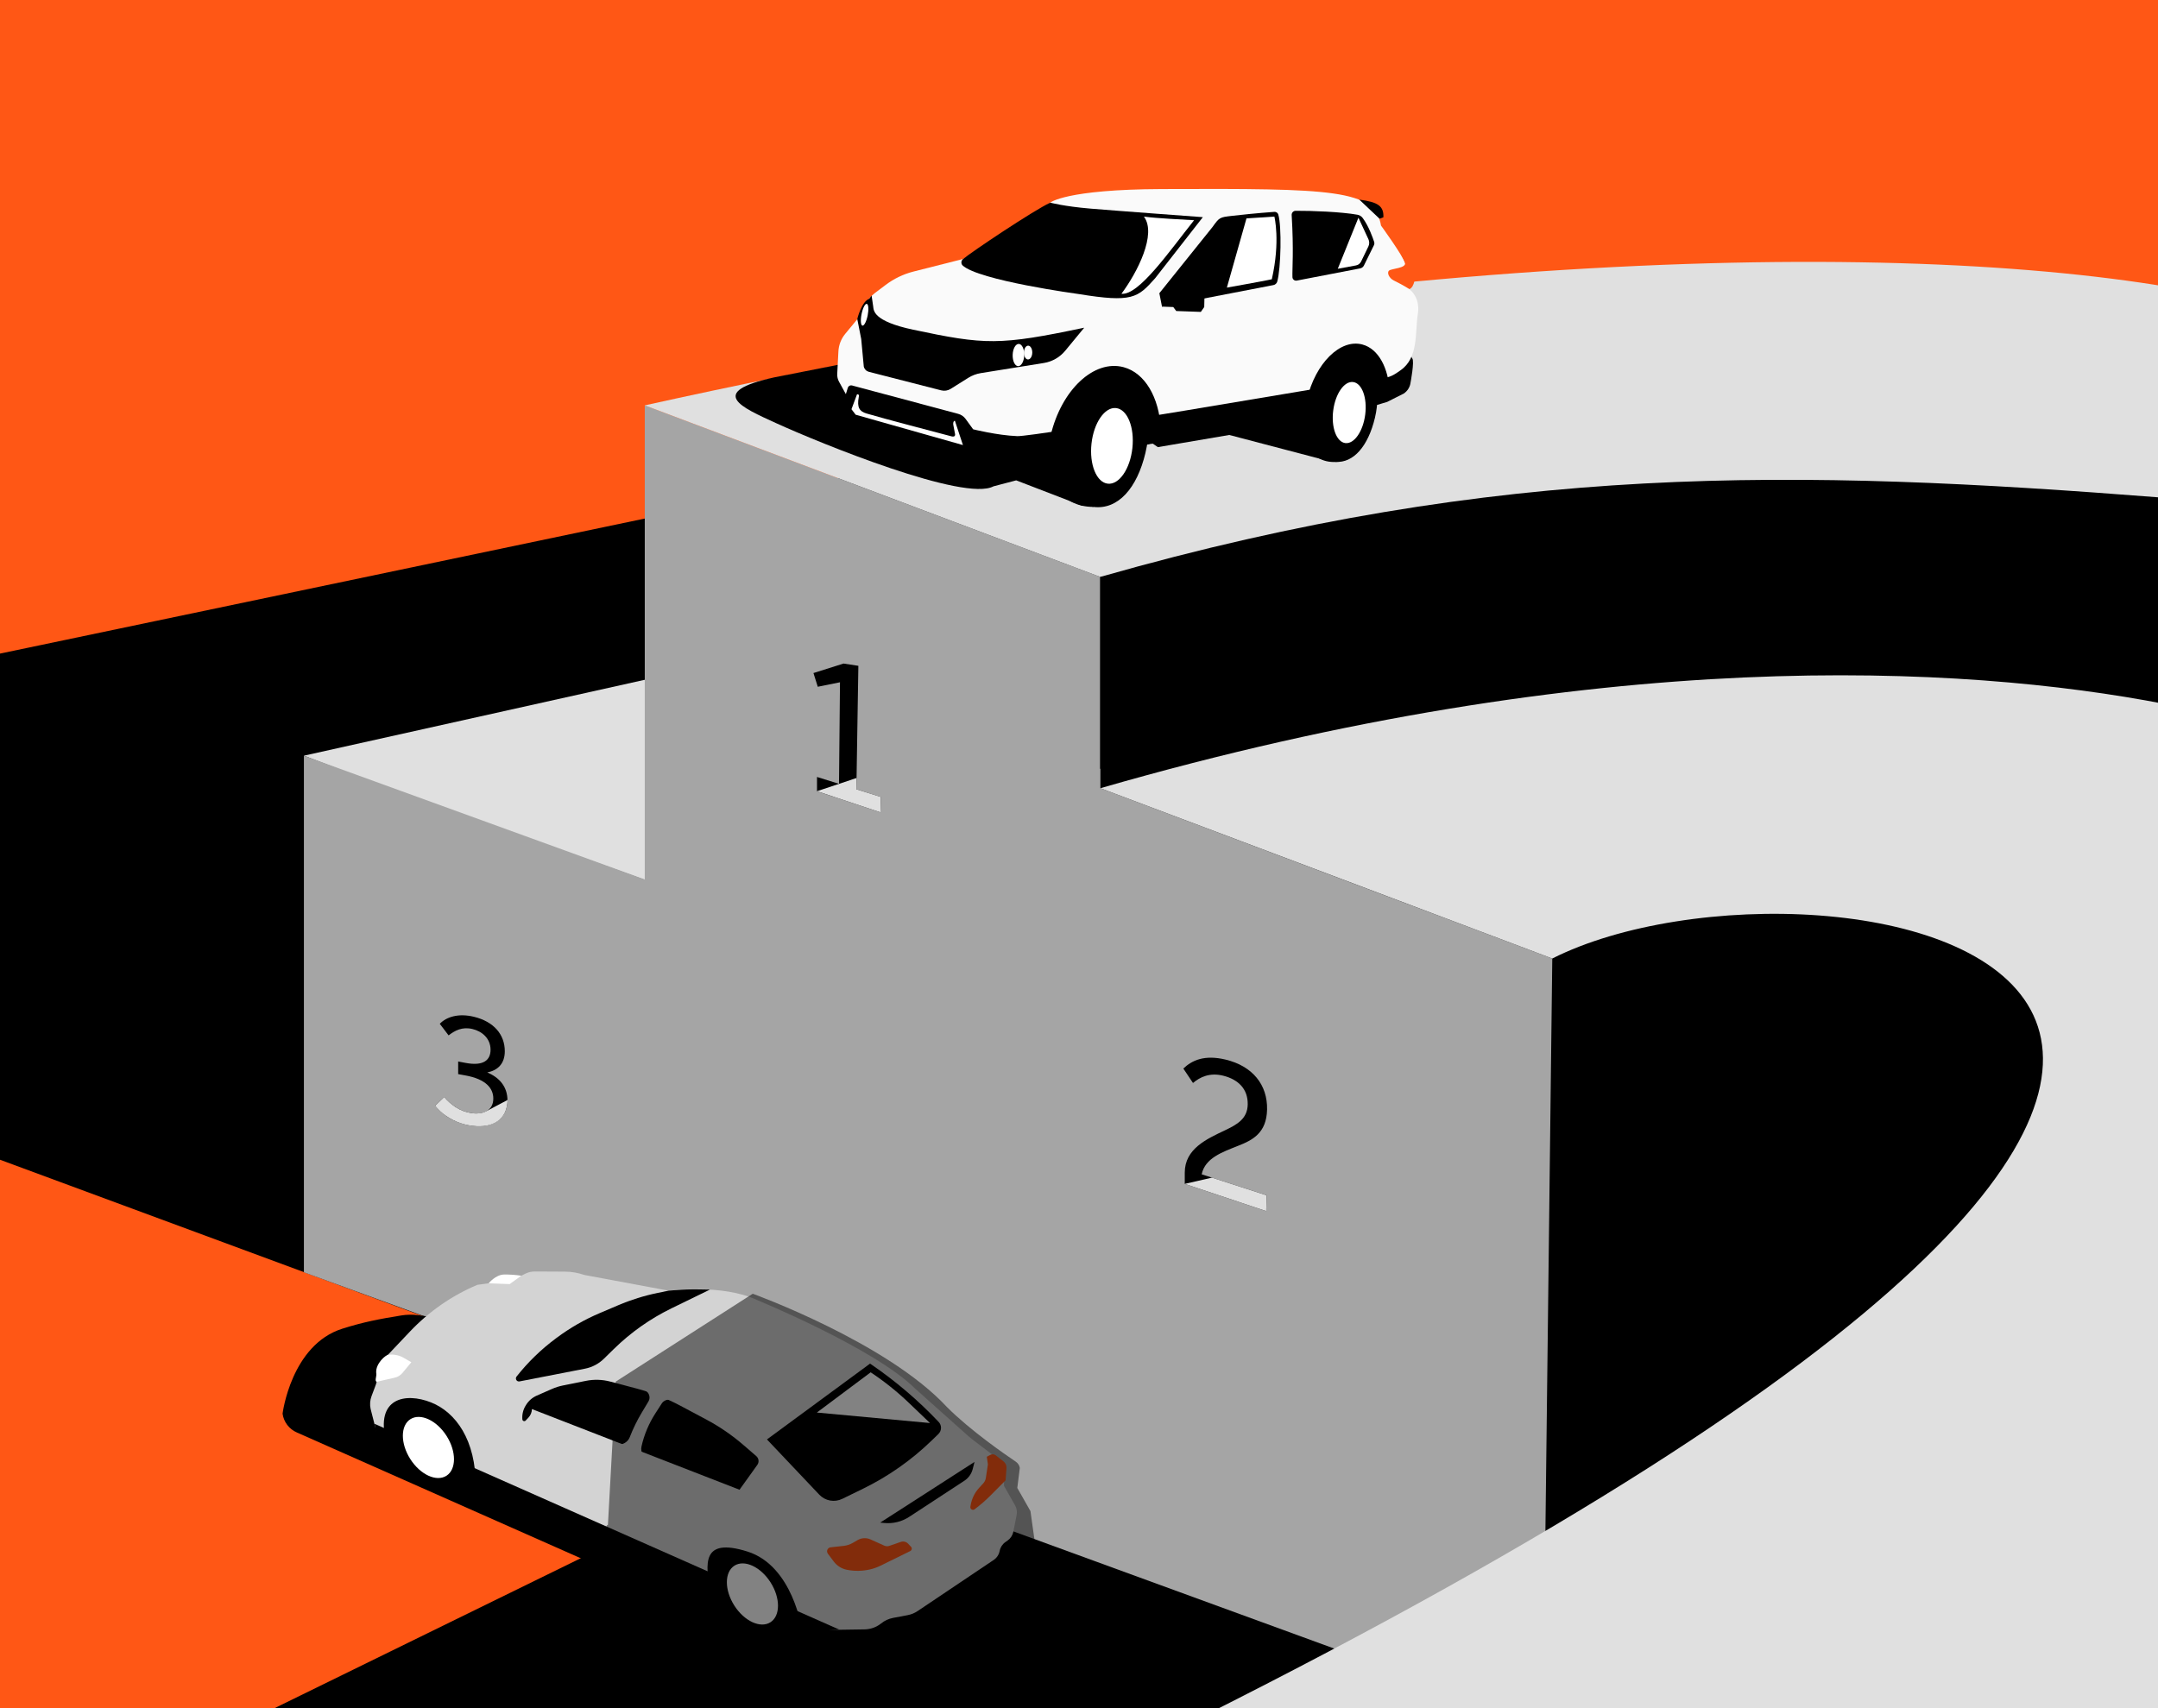 <svg width="1200" height="950" viewBox="0 0 1200 950" fill="none" xmlns="http://www.w3.org/2000/svg">
<rect x="0" y="0" width="1200" height="950" fill="#333333" stroke="none"/>
<g clip-path="url(#clip0)">
<path d="M1221 -15H-11V956H1221V-15Z" fill="#FF5715"/>
<path d="M140.582 955.933L441.808 808.398L0 645V418V363.5L570.5 244L1150.47 161.216V983.436L140.582 955.933Z" fill="black"/>
<path d="M361.513 490.448L210.126 436.079L168.991 420.28L360.003 377.744L361.513 490.448Z" fill="#E0E0E0"/>
<path d="M867.73 522.216L611.743 427.529V320.811L358.535 225.45V489.118L168.991 420.281V707.589L867.73 962.816V522.216Z" fill="#A5A5A5"/>
<path d="M489.583 451.778L454.31 440.055V432.117L466.55 435.937L467.092 379.449L454.742 381.953L452.338 374.324L469.068 369.037L477.309 370.301L476.207 438.957L489.806 443.232L489.583 451.778Z" fill="black"/>
<path d="M454.31 440.04L476.293 432.688L476.198 438.958L489.797 443.218L489.583 451.778L454.31 440.04Z" fill="#E0E0E0"/>
<path d="M611.743 320.83L358.535 225.45C763.131 135.765 1067.87 132.972 1220.59 162.275C1221.92 186.025 1221.16 521.294 1220.59 520.149C1220.59 520.135 732.55 330.681 611.743 320.83Z" fill="#E0E0E0"/>
<path d="M611.9 320.83C835.112 257.123 998.128 260.742 1202.63 276.778V984.528H857.76L863.175 533.088L611.9 438.359V320.83Z" fill="black"/>
<path d="M704.112 673.565L658.811 658.427V652.157C658.811 638.918 671.038 633.442 681.051 628.692C687.862 625.428 693.686 622.284 693.819 614.214C693.966 605.569 688.47 600.339 680.267 598.277C672.715 596.377 667.3 598.999 663.386 602.305L658.018 594.287C662.825 589.684 669.755 586.488 681.478 589.295C696.626 592.924 704.882 603.417 704.582 617.078C704.297 630.064 696.645 634.069 688.432 637.265C679.697 640.776 670.14 643.982 668.216 653.107L704.316 664.777L704.112 673.565Z" fill="black"/>
<path d="M658.812 658.427L673.945 654.95L704.307 664.782L704.112 673.565L658.812 658.427Z" fill="#E0E0E0"/>
<path d="M254.776 597.379V590.359L258.871 591.138C269.017 593.066 272.783 589.461 272.783 583.823C272.783 577.529 268.033 573.52 262.604 572.266C256.933 570.96 252.909 573.164 249.451 575.838L244.549 569.397C248.183 565.597 254.881 563.365 263.602 565.507C274.598 568.2 280.702 575.335 280.702 584.664C280.702 591.594 276.778 595.289 270.959 596.453C277.719 599.275 282.184 604.41 282.184 611.962C282.184 621.462 274.983 627.585 263.003 626.155C253.532 625.029 246.264 620.389 241.951 614.94L247.01 610.105C250.81 614.503 255.702 618.18 262.4 619.101C269.097 620.023 274.313 617.415 274.313 610.955C274.313 605.521 270.57 600.182 258.567 598.068L254.776 597.379Z" fill="black"/>
<path d="M270.765 617.828C269.222 618.702 267.488 619.181 265.715 619.225C265.036 619.296 264.352 619.296 263.673 619.225C263.255 619.196 262.832 619.154 262.4 619.097C259.169 618.665 256.076 617.516 253.346 615.733C250.977 614.168 248.844 612.273 247.01 610.105L241.951 614.964C243.191 616.52 244.594 617.939 246.136 619.196C250.978 623.084 256.83 625.507 263.003 626.179C274.042 627.499 282.055 622.692 282.236 611.762L270.765 617.828Z" fill="#E0E0E0"/>
<path d="M863.175 533.088C1013.94 456.95 1487.8 544.141 665.167 956.38C901.109 956.38 1202.65 955.463 1202.65 955.463C1202.65 955.463 1203.86 417.445 1203.86 391.543C1091.65 369.755 888.825 358.383 611.9 438.364C642.942 449.968 863.175 533.088 863.175 533.088Z" fill="#E0E0E0"/>
<path d="M430.526 209.874L552.487 185.844L740.91 223.179L737.063 255.954L682.956 241.747L616.508 249.684L601.954 281.357L565.08 267.155L552.435 270.48C536.313 279.148 456.922 246.905 431.31 235.22C412.557 226.642 392.745 218.187 430.526 209.874Z" fill="black"/>
<path d="M465.648 208.972L464.176 209.841L463.587 219.375C463.502 220.654 463.884 221.921 464.66 222.942C465.369 223.881 465.748 225.028 465.738 226.205L466.812 230.727C468.673 233.576 471.551 235.606 474.858 236.403C474.858 236.403 551.837 258.69 553.518 258.971L578.888 263.184C584.416 263.89 590.032 263.334 595.314 261.559L640.567 246.397L643.84 248.682L744.72 231.492L771.368 223.526L780.597 218.866C781.629 218.178 782.501 217.275 783.153 216.22C783.805 215.164 784.221 213.98 784.373 212.748C784.373 212.748 786.639 200.821 785.323 199.344C784.92 198.815 784.704 198.166 784.711 197.501L591.518 237.876L543.567 236.684L537.326 229.63L472.203 212.14L470.374 217.033L465.648 208.972Z" fill="black"/>
<path d="M528.353 237.282C523.014 249.551 513.88 257.061 505.705 254.857C498.181 252.848 493.611 243.191 493.54 231.15C493.516 227.16 529.569 234.494 528.353 237.282Z" fill="black"/>
<path d="M483.408 235.677C483.408 239.952 488.576 254.828 505.705 254.881C505.733 248.962 497.82 235.567 497.82 235.567L483.408 235.677Z" fill="black"/>
<path d="M782.563 160.028C782.788 157.259 783.165 154.505 783.694 151.777C775.894 132.516 770.451 127.077 767.952 125.51C764.656 105.284 741.148 104.785 646.082 105.142C592.283 105.346 584.004 112.708 584.004 112.708L545.054 138.753L535.554 144.035L507.914 151.041C502.302 152.474 497.034 155.014 492.419 158.513L486.372 163.077C484.573 164.447 483.093 166.19 482.036 168.188L477.666 176.401L469.971 185.711C467.705 188.477 466.388 191.897 466.213 195.468L465.563 207.941C465.479 209.454 465.823 210.961 466.555 212.287L470.355 219.199L471.415 215.769C471.551 215.273 471.875 214.851 472.319 214.591C472.763 214.332 473.291 214.257 473.79 214.382L532.913 230.19C534.544 230.644 535.972 231.641 536.96 233.016L541.14 238.759C541.14 238.759 554.54 242.122 565.659 242.559C574.884 242.93 737.296 215.242 764.684 210.563C764.684 210.696 764.684 210.824 764.661 210.953C772.208 209.979 773.344 209.827 778.759 205.965C788.928 198.921 786.762 185.094 788.42 174.615C790.078 164.137 782.563 160.028 782.563 160.028Z" fill="#FAFAFA"/>
<path d="M484.677 164.384L485.551 170.407C485.869 172.587 485.28 178.591 507.785 183.365C547.823 191.853 555.656 192.195 602.904 182.253L592.426 194.955C589.449 198.624 585.234 201.079 580.574 201.856L545.424 207.509C542.926 207.911 540.533 208.81 538.39 210.155L528.681 216.254C527.902 216.749 527.029 217.08 526.118 217.225C525.206 217.371 524.274 217.328 523.38 217.099L483.104 206.777C482.421 206.591 481.801 206.221 481.312 205.709C480.822 205.197 480.481 204.561 480.326 203.87L478.901 188.566L476.706 177.427C476.706 177.427 478.972 167.804 483.356 166.141L484.677 164.384Z" fill="black"/>
<path d="M764.57 232.313C760.804 248.174 752.638 257.593 742.606 256.876C733.159 256.201 727.677 239.329 731.444 223.469C735.211 207.609 745.694 196.722 754.828 199.168C763.962 201.614 768.342 216.448 764.57 232.313Z" fill="black"/>
<path d="M726.779 221.997C731.529 201.933 745.304 188.314 757.574 191.597C766.542 193.972 772.208 204.74 772.745 218.197C759.949 222.258 745.908 222.377 726.779 221.997Z" fill="black"/>
<path d="M584.26 242.084C590.217 216.81 608.348 199.847 624.749 204.198C636.748 207.386 644.5 221.089 645.464 238.113C628.478 243.03 609.763 242.93 584.26 242.084Z" fill="black"/>
<path d="M722.386 236.085C722.68 241.942 727.858 258.771 744.421 256.795C744.421 251.399 733.496 235.98 733.496 235.98L722.386 236.085Z" fill="black"/>
<path d="M759.153 230.587C760.356 221.212 757.348 213.101 752.436 212.471C747.523 211.841 742.566 218.93 741.363 228.305C740.16 237.68 743.168 245.791 748.081 246.421C752.993 247.051 757.951 239.962 759.153 230.587Z" fill="white"/>
<path d="M535.554 144.035C535.292 144.235 535.073 144.488 534.911 144.776C534.75 145.064 534.649 145.382 534.615 145.711C534.58 146.04 534.614 146.372 534.712 146.687C534.811 147.003 534.973 147.294 535.188 147.545V147.545C544 155.971 599.755 163.524 599.755 163.524C629.623 168.393 632.611 165.676 642.32 154.774L668.867 120.774C668.867 120.774 620.693 117.235 606.386 116.024C591.438 114.76 584.004 112.699 584.004 112.699C574.281 117.302 540.618 139.855 535.554 144.035Z" fill="black"/>
<path d="M754.875 119.43C746.031 117.819 729.297 117.169 720.471 117.235C720.161 117.237 719.855 117.303 719.572 117.43C719.29 117.557 719.036 117.742 718.829 117.972C718.622 118.202 718.464 118.473 718.368 118.767C718.271 119.062 718.237 119.373 718.267 119.681V119.734C719.474 139.498 718.519 149.853 718.69 154.157C718.702 154.448 718.777 154.733 718.91 154.992C719.043 155.251 719.23 155.479 719.458 155.659C719.687 155.84 719.952 155.969 720.235 156.037C720.518 156.106 720.812 156.113 721.098 156.057L756.329 149.269C756.784 149.182 757.213 148.99 757.581 148.709C757.95 148.428 758.248 148.065 758.452 147.649L763.991 136.397C764.28 135.804 764.326 135.123 764.119 134.497C763.354 132.217 761.141 125.814 757.773 121.258C757.077 120.301 756.04 119.646 754.875 119.43V119.43Z" fill="black"/>
<path d="M710.805 119.254C710.662 118.812 710.374 118.431 709.988 118.172C709.602 117.913 709.14 117.793 708.677 117.829C698.783 118.537 689.202 119.563 684.974 120.061C678.12 120.864 678.12 120.864 674.192 126.308L644.675 163.077L646.148 170.521L708.102 158.551C708.604 158.457 709.07 158.225 709.447 157.881C709.825 157.537 710.099 157.094 710.24 156.603C712.301 149.25 712.786 125.719 710.805 119.254Z" fill="black"/>
<path d="M636.092 120.461C643.345 121.468 657.757 122.076 664.003 122.475C650.195 139.807 633.271 164.389 623.6 163.382C632.463 151.492 643.345 130.136 636.092 120.461Z" fill="white"/>
<path d="M755.384 121.069L760.946 133.062C761.238 133.69 761.387 134.375 761.382 135.068C761.378 135.76 761.219 136.443 760.918 137.067L756.871 145.436C756.597 146.002 756.194 146.495 755.694 146.876C755.194 147.256 754.611 147.513 753.992 147.626L743.898 149.478L755.384 121.069Z" fill="white"/>
<path d="M693.125 121.468L708.644 120.461C708.644 120.461 712.068 133.965 707.219 155.321C701.576 156.532 682.229 159.957 682.229 159.957" fill="white"/>
<path d="M636.943 251.898C632.288 271.506 621.705 283.623 608.039 281.932C596.425 280.507 591.343 260.557 596.003 240.968C600.662 221.379 613.577 207.913 624.906 210.934C636.235 213.955 641.602 232.294 636.943 251.898Z" fill="black"/>
<path d="M582.925 260.291C582.902 265.084 588.754 281.875 608.058 281.932C608.091 275.282 599.17 260.167 599.17 260.167L582.925 260.291Z" fill="black"/>
<path d="M629.686 249.215C630.952 237.602 626.887 227.633 620.607 226.948C614.328 226.264 608.211 235.123 606.945 246.736C605.679 258.349 609.744 268.318 616.024 269.003C622.304 269.687 628.421 260.828 629.686 249.215Z" fill="white"/>
<path d="M569.538 197.554C569.641 194.138 568.286 191.326 566.513 191.273C564.739 191.22 563.219 193.945 563.116 197.361C563.014 200.777 564.368 203.589 566.142 203.642C567.915 203.695 569.436 200.969 569.538 197.554Z" fill="white"/>
<path d="M574.017 196.116C574.046 193.996 573.029 192.264 571.746 192.246C570.464 192.229 569.4 193.933 569.372 196.052C569.343 198.172 570.359 199.904 571.642 199.922C572.925 199.939 573.988 198.235 574.017 196.116Z" fill="white"/>
<path d="M482.491 175.388C483.158 172.043 482.936 169.18 481.994 168.992C481.053 168.804 479.748 171.363 479.081 174.708C478.414 178.052 478.637 180.916 479.578 181.104C480.52 181.291 481.824 178.732 482.491 175.388Z" fill="white"/>
<path d="M476.587 219.227L473.481 227.592L475.808 230.641L535.459 247.528L530.999 234.023C530.101 233.99 529.892 235.634 530.134 236.432L530.961 240.844C531.436 242.383 530.747 243.12 529.061 242.668C519.295 240.051 492.3 233.078 481.827 229.962C478.069 228.846 476.388 226.77 477.552 220.685C477.794 219.579 477.727 219.526 476.587 219.227Z" fill="white"/>
<path d="M783.76 160.783C780.041 158.513 777.395 157.169 774.992 155.962C772.408 154.661 771.073 151.621 772.427 150.481C773.78 149.341 782.226 149.17 781.252 146.125C779.913 141.964 768.019 125.562 768.019 125.562L769.705 125.591C769.705 125.591 783.732 143.332 784.648 146.191C785.598 147.502 788.144 147.422 787.498 150.642C786.852 153.863 786.7 159.548 783.76 160.783Z" fill="#FF5715"/>
<path d="M755.868 111.022L767.107 121.634L769.258 120.864C769.529 114.68 766.37 112.362 755.868 111.022Z" fill="black"/>
<path d="M652.313 162.18L646.138 161.472L646.143 170.521L652.423 170.763L654.08 172.972L667.751 173.466L669.637 170.763L669.798 163.301L668.079 159.696L653.971 159.23L652.313 162.18Z" fill="black"/>
<path d="M529.749 884.365L464.175 917.188C460.168 919.173 455.773 920.253 451.302 920.351C446.831 920.45 442.393 919.564 438.302 917.758L165.139 796.709C163.013 795.802 161.157 794.36 159.753 792.524C158.349 790.688 157.444 788.52 157.126 786.23C157.126 786.23 161.876 747.955 190.376 738.958C202.085 735.263 211.152 733.524 223.151 731.596C226.242 731.099 229.389 731.051 232.494 731.453L257.071 734.64C261.745 734.887 297.56 744.948 301.626 747.161L529.963 871.564C535.226 874.442 535.117 881.677 529.749 884.365Z" fill="black"/>
<path d="M253.1 828.375C261.37 823.11 261.418 808.387 253.208 795.49C244.998 782.592 231.638 776.405 223.368 781.669C215.098 786.934 215.049 801.657 223.259 814.554C231.47 827.452 244.83 833.639 253.1 828.375Z" fill="black"/>
<path d="M433.272 909.851C441.542 904.586 441.59 889.863 433.38 876.966C425.17 864.068 411.81 857.88 403.54 863.145C395.27 868.409 395.222 883.133 403.432 896.03C411.642 908.927 425.002 915.115 433.272 909.851Z" fill="black"/>
<path d="M210.022 801.615L238.237 805.021L255.76 824.51L446.016 906.704L446.914 870.058L221.84 769.501L208.749 779.689L210.022 801.615Z" fill="black"/>
<path d="M249.794 829.735L262.362 824.439L258.225 814.53L246.763 824.757L249.794 829.735Z" fill="black"/>
<path d="M432.621 910.229L445.185 904.932L441.048 895.019L429.586 905.251L432.621 910.229Z" fill="black"/>
<path d="M214.748 801.729L210.022 799.003L206.089 783.589C205.571 781.214 205.751 778.739 206.607 776.464L208.891 770.374C209.486 768.79 209.756 767.102 209.685 765.411C209.614 763.725 209.882 762.042 210.473 760.461C211.065 758.881 211.968 757.435 213.128 756.21L227.977 740.535C238.533 729.385 251.288 720.545 265.435 714.576L282.535 712.201C283.425 711.831 284.293 711.419 285.138 710.966L289.888 709.508C294.638 706.986 295.208 707.133 300.59 707.166L314.265 707.237C317.871 707.257 321.449 707.874 324.853 709.061L371.835 717.816C371.835 717.816 401.689 713.911 421.05 723.041C421.05 723.041 486.268 749.888 508.716 772.132L538.38 798.623C539.168 799.326 539.982 799.997 540.821 800.637L555.095 811.505C556.036 812.221 556.803 813.142 557.337 814.198C557.871 815.253 558.158 816.416 558.178 817.599L558.33 826.42L564.453 837.216C565.379 838.844 565.687 840.752 565.322 842.589L563.493 851.88C563.103 853.836 561.982 855.571 560.358 856.729L559.023 857.679C557.385 858.847 556.259 860.601 555.879 862.577V862.577C555.684 863.591 555.29 864.557 554.719 865.418C554.148 866.279 553.412 867.018 552.554 867.593L510.279 895.993C508.59 897.132 506.686 897.913 504.683 898.287L496.642 899.807C494.206 900.265 491.922 901.318 489.992 902.871V902.871C487.378 904.974 484.136 906.145 480.781 906.196L446.007 906.718C446.007 906.718 441.105 870.865 415.55 862.881C389.995 854.896 392.275 869.668 395.03 885.5C382.053 878.879 264.538 826.567 264.538 826.567C264.661 800.784 253.361 785.365 239.657 779.95C225.464 774.322 208.511 777.404 214.748 801.729Z" fill="#D3D3D3"/>
<path d="M371.816 717.816L365.85 719.036C358.293 720.584 350.909 722.885 343.81 725.905L333.408 730.332C324.99 733.911 317.027 738.478 309.686 743.936L309.007 744.444C300.847 750.508 293.525 757.624 287.228 765.605V765.605C287.018 765.877 286.897 766.207 286.88 766.55C286.863 766.893 286.951 767.233 287.133 767.525C287.316 767.816 287.582 768.044 287.898 768.179C288.214 768.314 288.564 768.349 288.9 768.28L325.304 761.197C329.272 760.427 332.926 758.508 335.811 755.678L341.336 750.263C350.753 741.034 361.597 733.385 373.45 727.61L394.787 717.212L388.736 717.108C384.407 717.032 380.084 717.165 375.768 717.507L371.816 717.816Z" fill="black"/>
<path d="M290.463 789.36C290.243 786.646 290.91 783.935 292.363 781.632L292.596 781.257C294.002 779.018 296.047 777.252 298.467 776.189L306.898 772.488C308.869 771.624 310.926 770.973 313.035 770.546L325.803 767.976C330.294 767.073 334.931 767.211 339.36 768.38L353.88 772.218C362.423 774.472 370.674 777.714 378.466 781.879L392.74 789.479C400.127 793.424 407.054 798.176 413.393 803.648L420.542 809.823C421.232 810.419 421.673 811.252 421.781 812.157C421.888 813.062 421.653 813.975 421.121 814.716L411.218 828.529L295.793 783.665C295.748 785.468 295.031 787.189 293.783 788.491L292.358 789.997C292.22 790.162 292.035 790.282 291.827 790.341C291.619 790.399 291.398 790.394 291.194 790.325C290.989 790.256 290.81 790.128 290.679 789.955C290.549 789.783 290.474 789.576 290.463 789.36V789.36Z" fill="black"/>
<path d="M209.49 768.498L219.593 766.185H219.631C221.297 765.768 222.782 764.821 223.863 763.487L228.732 757.625L224.31 755.07C221.758 753.654 218.819 753.098 215.926 753.483C214.549 753.483 208.887 758.233 209.191 763.359C209.685 765.43 208.089 767.942 209.49 768.498Z" fill="white"/>
<path d="M426.489 800.551L455.583 831.274C457.189 832.972 459.296 834.113 461.596 834.53C463.896 834.947 466.269 834.618 468.37 833.592L479.888 827.973C493.872 821.141 506.696 812.154 517.888 801.34L521.807 797.54C522.715 796.665 523.239 795.467 523.267 794.207C523.294 792.947 522.823 791.727 521.954 790.814L521.707 790.552C510.507 778.759 498.096 768.176 484.681 758.979L483.812 758.385L426.489 800.551Z" fill="black"/>
<path d="M506.598 860.254L504.926 858.497C504.417 857.971 503.769 857.602 503.058 857.434C502.346 857.266 501.602 857.305 500.912 857.547L494.533 859.746C493.615 860.061 492.611 860.015 491.725 859.618L484.045 856.155C482.913 855.646 481.677 855.414 480.438 855.478C479.199 855.541 477.993 855.899 476.92 856.521L474.198 858.098C472.651 858.992 470.934 859.554 469.158 859.751L461.867 860.558C461.481 860.6 461.113 860.744 460.8 860.975C460.487 861.205 460.241 861.514 460.086 861.871C459.931 862.227 459.873 862.618 459.918 863.004C459.963 863.39 460.11 863.757 460.342 864.068L463.61 868.433C465.406 870.837 468.032 872.486 470.977 873.06V873.06C475.165 873.878 479.477 873.819 483.641 872.884V872.884C485.688 872.428 487.673 871.729 489.555 870.804L506.151 862.643C506.364 862.54 506.55 862.389 506.693 862.201C506.837 862.013 506.934 861.794 506.977 861.561C507.021 861.329 507.009 861.09 506.943 860.862C506.877 860.635 506.759 860.427 506.598 860.254V860.254Z" fill="#FF5715"/>
<path d="M539.601 837.996L539.776 836.993C540.412 833.396 542.071 830.058 544.555 827.379L546.721 825.037C547.518 824.178 548.038 823.099 548.212 821.94L549.343 814.412L548.744 810.194L550.739 809.125C551.202 808.879 551.727 808.772 552.249 808.816C552.771 808.861 553.27 809.056 553.684 809.377L558.031 812.773C558.592 813.212 559.036 813.784 559.323 814.436C559.611 815.088 559.733 815.801 559.679 816.511L559.175 823.294L550.953 831.574C548.144 834.408 545.127 837.03 541.928 839.416V839.416C541.728 839.569 541.49 839.667 541.24 839.699C540.99 839.73 540.735 839.695 540.503 839.596V839.596C540.191 839.474 539.931 839.248 539.767 838.957C539.602 838.665 539.544 838.325 539.601 837.996Z" fill="#FF5715"/>
<path d="M489.46 846.812L491.716 847.025C496.591 847.496 501.48 846.29 505.576 843.605L536.252 823.527C538.555 822.021 540.209 819.705 540.888 817.039L541.9 813.063L489.46 846.812Z" fill="black"/>
<path d="M454.229 785.603L484.154 763.226C491.721 768.242 498.826 773.922 505.386 780.198L517.143 791.436L454.229 785.603Z" fill="white"/>
<path d="M209.898 803.453L208.307 791.882L466.536 906.248L444.073 908.063L209.898 803.453Z" fill="black"/>
<path d="M248.251 820.758C253.823 817.21 253.856 807.29 248.323 798.599C242.791 789.909 233.789 785.739 228.217 789.287C222.644 792.834 222.612 802.755 228.144 811.445C233.676 820.135 242.678 824.305 248.251 820.758Z" fill="white"/>
<path d="M428.423 902.233C433.995 898.686 434.028 888.765 428.495 880.075C422.963 871.385 413.961 867.215 408.389 870.762C402.817 874.31 402.784 884.23 408.316 892.921C413.848 901.611 422.85 905.781 428.423 902.233Z" fill="white"/>
<path d="M358.251 772.93C360.892 774.175 361.965 777.12 360.602 779.39L356.973 785.442C354.315 789.869 352.041 794.516 350.176 799.331C349.135 802.019 346.271 803.705 343.051 803.515L358.35 810.555L357.481 809.078C356.65 807.702 356.375 806.061 356.712 804.489V804.489C358.173 797.971 360.771 791.761 364.388 786.145L367.988 780.544C369.1 778.82 371.365 778.022 373.56 778.582L375.332 779.057L376.728 776.63L359.519 769.453L358.251 772.93Z" fill="#D3D3D3"/>
<path d="M271.734 713.712C271.734 713.712 275.534 708.962 280.241 708.833C283.464 708.794 286.684 709.019 289.87 709.508L283.419 714.163L271.734 713.712Z" fill="white"/>
<path opacity="0.49" d="M338.049 848.08L342.438 768.365L418.575 719.521C418.575 719.521 493.112 746.43 526.552 782.53C539.653 795.635 558.852 808.892 564.856 812.93C565.446 813.328 565.948 813.842 566.332 814.44C566.716 815.039 566.973 815.71 567.089 816.411L565.688 827.531L573.007 840.428L584.768 924.08H340.143C340.143 924.08 332.843 848.08 338.049 848.08Z" fill="black"/>
</g>
<defs>
<clipPath id="clip0">
<rect width="1200" height="950" fill="white"/>
</clipPath>
</defs>
</svg>
